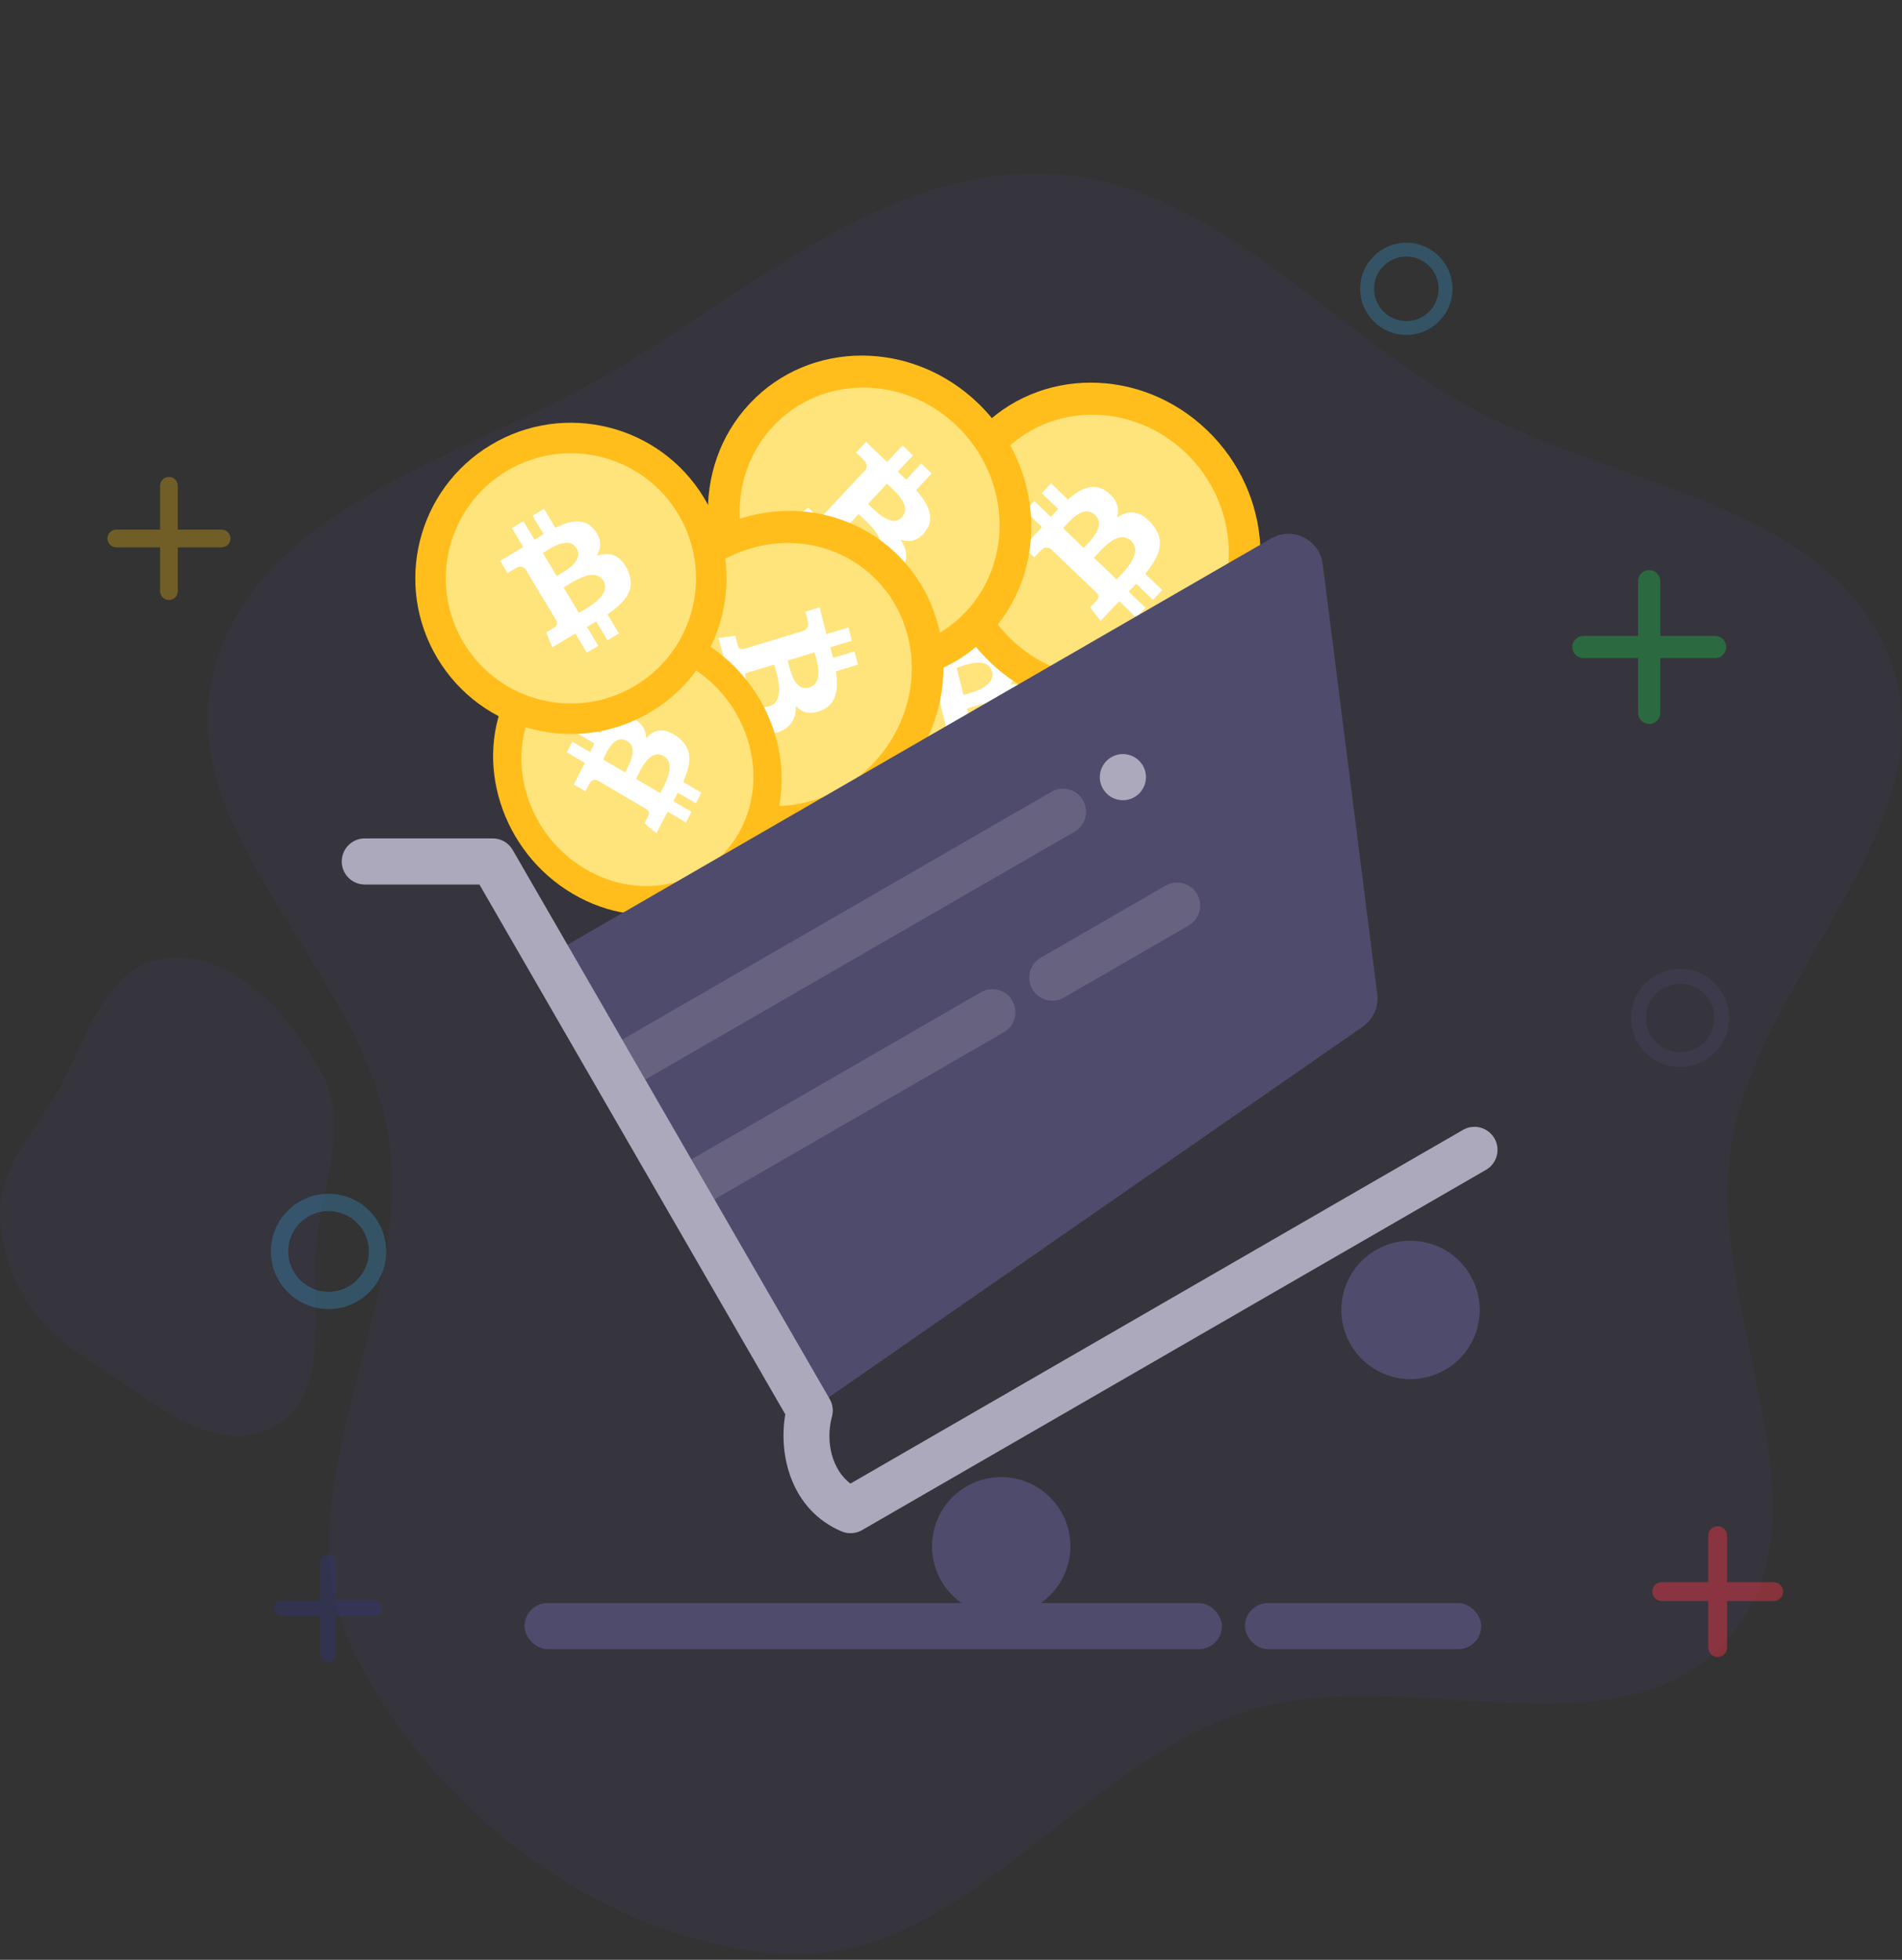 <svg viewBox="0 0 330 340" fill="none" xmlns="http://www.w3.org/2000/svg">
<rect x="0" y="0" width="330" height="340" fill="#333333" stroke="none"/>
<path opacity="0.06" fill-rule="evenodd" clip-rule="evenodd" d="M181.69 30.143C209.557 31.171 229.299 55.822 253.453 69.767C279.094 84.572 317.88 86.803 328.022 114.632C338.318 142.881 305.302 168.912 300.4 198.578C295.656 227.283 318.992 262.047 300.018 284.094C281.059 306.124 243.176 287.902 215.613 297.1C186.428 306.84 166.157 341.202 135.47 339.005C104.497 336.788 74.598 314.03 61.117 286.04C48.076 258.962 71.68 227.693 67.522 197.925C63.392 168.348 28.948 144.191 37.301 115.52C45.49 87.412 81.252 79.238 106.443 64.343C130.65 50.029 153.591 29.106 181.69 30.143Z" fill="#6857E5"/>
<path opacity="0.06" fill-rule="evenodd" clip-rule="evenodd" d="M28.63 166.228C17.341 167.581 14.822 182.277 8.528 191.794C3.379 199.58 -1.149 204.733 0.261 213.974C1.746 223.707 6.927 230.646 15.249 235.84C25.482 242.226 37.014 253.278 47.584 247.473C58.095 241.7 53.466 225.907 55.064 213.974C56.361 204.292 60.527 194.664 55.801 186.128C50.068 175.772 40.337 164.825 28.63 166.228Z" fill="#6857E5"/>
<path opacity="0.5" fill-rule="evenodd" clip-rule="evenodd" d="M288.312 274.492C287.409 274.492 286.677 275.224 286.677 276.126C286.677 277.029 287.409 277.761 288.312 277.761L296.386 277.761L296.386 285.836C296.386 286.738 297.118 287.47 298.021 287.47C298.924 287.47 299.655 286.738 299.655 285.836L299.655 277.761H307.73C308.633 277.761 309.365 277.029 309.365 276.126C309.365 275.224 308.633 274.492 307.73 274.492H299.655L299.655 266.417C299.655 265.515 298.924 264.783 298.021 264.783C297.118 264.783 296.386 265.515 296.386 266.417L296.386 274.492L288.312 274.492Z" fill="#DC3545"/>
<path opacity="0.4" fill-rule="evenodd" clip-rule="evenodd" d="M284.219 100.825C284.219 99.763 285.08 98.902 286.142 98.902C287.204 98.902 288.065 99.763 288.065 100.825L288.065 110.325H297.565C298.627 110.325 299.488 111.186 299.488 112.248C299.488 113.31 298.627 114.171 297.565 114.171L288.065 114.171L288.065 123.67C288.065 124.732 287.204 125.593 286.142 125.593C285.08 125.593 284.219 124.732 284.219 123.67L284.219 114.171L274.72 114.171C273.658 114.171 272.797 113.31 272.797 112.248C272.797 111.186 273.658 110.325 274.72 110.325L284.219 110.325L284.219 100.825Z" fill="#1DBA44"/>
<path opacity="0.3" fill-rule="evenodd" clip-rule="evenodd" d="M55.553 271.009C55.553 270.266 56.156 269.663 56.9 269.663C57.643 269.663 58.246 270.266 58.246 271.009L58.246 277.659H64.895C65.639 277.659 66.242 278.262 66.242 279.005C66.242 279.749 65.639 280.351 64.895 280.351H58.246L58.246 287.001C58.246 287.744 57.643 288.347 56.9 288.347C56.156 288.347 55.553 287.744 55.553 287.001L55.553 280.351L48.904 280.351C48.16 280.351 47.558 279.749 47.558 279.005C47.558 278.262 48.16 277.659 48.904 277.659L55.553 277.659L55.553 271.009Z" fill="#303392"/>
<path opacity="0.3" fill-rule="evenodd" clip-rule="evenodd" d="M27.775 84.281C27.775 83.432 28.464 82.743 29.314 82.743C30.163 82.743 30.852 83.432 30.852 84.281L30.852 91.881H38.452C39.301 91.881 39.99 92.57 39.99 93.419C39.99 94.269 39.301 94.958 38.452 94.958H30.852L30.852 102.557C30.852 103.407 30.163 104.096 29.314 104.096C28.464 104.096 27.775 103.407 27.775 102.557L27.775 94.958L20.176 94.958C19.326 94.958 18.637 94.269 18.637 93.419C18.637 92.57 19.326 91.881 20.176 91.881L27.775 91.881L27.775 84.281Z" fill="#FFC107"/>
<path d="M174.472 137.876C177.75 151.624 168.386 166.886 153.555 171.964C138.729 177.038 124.048 170.008 120.771 156.259C117.49 142.51 126.854 127.248 141.681 122.172C156.511 117.094 171.192 124.127 174.472 137.876Z" fill="#FFBE1B"/>
<path d="M169.214 139.676C171.851 150.733 164.32 163.007 152.393 167.09C140.47 171.171 128.664 165.517 126.028 154.46C123.389 143.403 130.919 131.129 142.843 127.047C154.77 122.963 166.576 128.619 169.214 139.676Z" fill="#FFE37B"/>
<path d="M154.438 139.651C153.558 137.174 150.968 137.129 147.899 137.914L147.048 134.352L144.716 135.15L145.545 138.618C144.932 138.828 144.308 139.053 143.688 139.278L142.854 135.787L140.523 136.584L141.373 140.145C140.871 140.327 140.377 140.506 139.894 140.671L139.891 140.66L136.674 141.76L137.228 144.075C137.228 144.075 138.943 143.455 138.921 143.495C139.866 143.172 140.295 143.576 140.49 143.986L141.46 148.043C141.525 148.021 141.611 147.995 141.71 147.974C141.632 148.001 141.549 148.029 141.464 148.059L142.822 153.743C142.846 154.033 142.777 154.534 142.117 154.761C142.153 154.775 140.422 155.34 140.422 155.34L140.577 158.088L143.612 157.05C144.177 156.857 144.735 156.676 145.281 156.492L146.143 160.094L148.473 159.298L147.621 155.734C148.264 155.527 148.884 155.32 149.488 155.113L150.335 158.661L152.667 157.863L151.808 154.267C155.679 152.717 158.204 150.86 157.726 147.321C157.343 144.47 155.654 143.718 153.31 143.982C154.509 142.88 155.085 141.463 154.438 139.651ZM153.016 148.47C153.661 151.161 148.629 152.551 147.049 153.093L145.909 148.32C147.49 147.78 152.345 145.662 153.016 148.47ZM150.322 142.107C150.907 144.557 146.703 145.685 145.387 146.136L144.352 141.807C145.669 141.357 149.711 139.553 150.322 142.107Z" fill="white"/>
<path d="M196.727 113.418C200.528 128.407 191.414 144.263 176.369 148.834C161.33 153.402 146.053 144.955 142.254 129.966C138.451 114.977 147.565 99.119 162.606 94.55C177.649 89.979 192.926 98.428 196.727 113.418V113.418Z" fill="#FFBE1B"/>
<path d="M191.393 115.054C194.448 127.109 187.117 139.859 175.018 143.532C162.923 147.202 150.638 140.406 147.585 128.351C144.528 116.295 151.858 103.545 163.954 99.873C176.053 96.2 188.338 102.998 191.393 115.054V115.054Z" fill="#FFE37B"/>
<path d="M176.242 114.134C175.262 111.416 172.605 111.211 169.484 111.87L168.497 107.987L166.132 108.704L167.092 112.485C166.47 112.674 165.837 112.879 165.209 113.083L164.243 109.277L161.879 109.994L162.863 113.876C162.354 114.042 161.853 114.204 161.363 114.353L161.36 114.341L158.096 115.33L158.738 117.854C158.738 117.854 160.477 117.291 160.456 117.332C161.414 117.042 161.867 117.503 162.079 117.955L163.203 122.379C163.269 122.359 163.356 122.336 163.457 122.32C163.378 122.344 163.294 122.369 163.207 122.396L164.78 128.593C164.815 128.908 164.76 129.442 164.09 129.646C164.127 129.664 162.371 130.167 162.371 130.167L162.617 133.132L165.696 132.199C166.269 132.026 166.835 131.864 167.389 131.7L168.388 135.627L170.751 134.911L169.764 131.025C170.416 130.842 171.046 130.657 171.659 130.47L172.64 134.339L175.005 133.621L174.011 129.7C177.93 128.266 180.46 126.421 179.858 122.584C179.374 119.494 177.619 118.583 175.223 118.726C176.418 117.612 176.963 116.122 176.242 114.134V114.134ZM175.065 123.536C175.812 126.471 170.697 127.662 169.094 128.15L167.773 122.946C169.377 122.46 174.288 120.475 175.065 123.536ZM172.101 116.528C172.778 119.198 168.504 120.159 167.168 120.564L165.97 115.844C167.306 115.439 171.393 113.743 172.101 116.528Z" fill="white"/>
<path d="M209.465 74.672C220.962 85.74 221.838 103.707 211.42 114.801C201.006 125.89 183.239 125.91 171.743 114.841C160.244 103.773 159.367 85.806 169.782 74.715C180.199 63.621 197.967 63.603 209.465 74.672V74.672Z" fill="#FFBE1B"/>
<path d="M205.772 78.606C215.018 87.507 215.723 101.955 207.345 110.877C198.969 119.795 184.681 119.811 175.436 110.909C166.188 102.008 165.483 87.559 173.859 78.64C182.236 69.718 196.525 69.704 205.772 78.606V78.606Z" fill="#FFE37B"/>
<path d="M192.198 85.411C189.908 83.584 187.557 84.652 185.28 86.662L182.357 83.859L180.749 85.566L183.595 88.295C183.172 88.744 182.749 89.211 182.329 89.676L179.465 86.928L177.858 88.634L180.779 91.437C180.439 91.814 180.104 92.184 179.771 92.538L179.761 92.53L177.543 94.883L179.443 96.705C179.443 96.705 180.606 95.421 180.61 95.465C181.262 94.774 181.892 94.95 182.315 95.231L185.645 98.424C185.69 98.377 185.751 98.317 185.827 98.256C185.773 98.313 185.716 98.373 185.657 98.436L190.322 102.911C190.52 103.159 190.761 103.634 190.307 104.118C190.347 104.115 189.137 105.358 189.137 105.358L190.942 107.735L193.035 105.514C193.425 105.101 193.816 104.701 194.194 104.304L197.151 107.139L198.758 105.434L195.833 102.629C196.284 102.17 196.715 101.721 197.131 101.278L200.042 104.072L201.65 102.365L198.7 99.534C201.232 96.5 202.37 93.768 199.797 90.825C197.725 88.454 195.754 88.507 193.811 89.745C194.219 88.251 193.876 86.745 192.198 85.411V85.411ZM196.269 93.862C198.479 95.98 194.808 99.368 193.719 100.525L189.803 96.768C190.894 95.611 193.965 91.651 196.269 93.862ZM189.995 89.355C192.004 91.284 188.918 94.085 188.01 95.049L184.458 91.641C185.366 90.678 187.898 87.345 189.995 89.355Z" fill="white"/>
<path d="M171.664 110.03C161.264 121.105 143.524 121.123 132.041 110.069C120.563 99.019 119.687 81.081 130.088 70.008C140.488 58.931 158.228 58.913 169.707 69.963C181.189 81.016 182.064 98.955 171.664 110.03V110.03Z" fill="#FFBE1B"/>
<path d="M167.593 106.112C159.229 115.019 144.962 115.033 135.728 106.144C126.498 97.258 125.793 82.831 134.158 73.926C142.521 65.018 156.788 65.003 166.019 73.89C175.253 82.778 175.957 97.206 167.593 106.112V106.112Z" fill="#FFE37B"/>
<path d="M160.557 92.202C162.292 89.934 161.097 87.461 158.954 85.017L161.645 82.146L159.84 80.405L157.22 83.201C156.746 82.743 156.252 82.285 155.762 81.829L158.4 79.016L156.597 77.276L153.906 80.146C153.508 79.777 153.118 79.414 152.743 79.053L152.751 79.044L150.264 76.643L148.515 78.51C148.515 78.51 149.87 79.77 149.826 79.773C150.556 80.478 150.409 81.118 150.146 81.54L147.08 84.811C147.13 84.859 147.194 84.925 147.259 85.007C147.199 84.949 147.135 84.886 147.069 84.823L142.773 89.405C142.532 89.597 142.064 89.821 141.553 89.33C141.557 89.372 140.242 88.064 140.242 88.064L137.927 89.805L140.275 92.07C140.712 92.492 141.135 92.914 141.554 93.324L138.833 96.228L140.635 97.967L143.328 95.094C143.814 95.581 144.289 96.047 144.757 96.498L142.076 99.357L143.88 101.097L146.598 98.199C149.789 100.957 152.606 102.264 155.456 99.76C157.751 97.743 157.601 95.711 156.255 93.65C157.784 94.143 159.29 93.865 160.557 92.202V92.202ZM152.213 95.976C150.18 98.147 146.575 94.2 145.352 93.022L148.958 89.175C150.181 90.355 154.335 93.713 152.213 95.976ZM156.462 89.739C154.611 91.713 151.627 88.396 150.609 87.414L153.879 83.924C154.898 84.907 158.392 87.679 156.462 89.739Z" fill="white"/>
<path d="M142.483 144.157C127.442 148.722 112.166 140.27 108.366 125.277C104.569 110.29 113.683 94.435 128.725 89.872C143.767 85.304 159.043 93.756 162.842 108.745C166.642 123.736 157.526 139.591 142.483 144.157V144.157Z" fill="#FFBE1B"/>
<path d="M141.136 138.842C129.039 142.513 116.755 135.716 113.699 123.659C110.644 111.606 117.974 98.856 130.071 95.186C142.168 91.513 154.453 98.309 157.508 110.363C160.565 122.419 153.233 135.17 141.136 138.842V138.842Z" fill="#FFE37B"/>
<path d="M142.5 123.264C145.188 122.166 145.514 119.526 145.022 116.467L148.843 115.308L148.258 113L144.538 114.128C144.384 113.521 144.215 112.905 144.047 112.292L147.792 111.157L147.207 108.85L143.387 110.008C143.25 109.511 143.117 109.023 142.995 108.545L143.007 108.541L142.201 105.357L139.718 106.111C139.718 106.111 140.182 107.806 140.143 107.787C140.38 108.722 139.91 109.192 139.46 109.424L135.107 110.744C135.123 110.809 135.142 110.894 135.153 110.993C135.134 110.916 135.113 110.834 135.091 110.749L128.993 112.598C128.686 112.647 128.169 112.617 128.003 111.964C127.984 112.002 127.578 110.286 127.578 110.286L124.684 110.67L125.445 113.674C125.586 114.233 125.716 114.786 125.849 115.327L121.985 116.5L122.569 118.806L126.392 117.646C126.54 118.283 126.69 118.897 126.842 119.495L123.035 120.649L123.62 122.957L127.478 121.788C128.686 125.6 130.359 128.017 134.116 127.241C137.142 126.616 138.112 124.836 138.087 122.472C139.112 123.602 140.534 124.071 142.5 123.264V123.264ZM133.419 122.541C130.531 123.418 129.616 118.411 129.219 116.847L134.339 115.295C134.735 116.86 136.431 121.628 133.419 122.541ZM140.371 119.277C137.743 120.073 137.013 115.887 136.683 114.584L141.327 113.176C141.657 114.479 143.111 118.445 140.371 119.277Z" fill="white"/>
<path d="M121.866 111.309C134.204 118.625 139.158 134.343 132.928 146.416C126.701 158.485 111.648 162.341 99.31 155.024C86.97 147.71 82.016 131.992 88.243 119.922C94.472 107.849 109.526 103.994 121.866 111.309V111.309Z" fill="#FFBE1B"/>
<path d="M119.658 115.59C129.58 121.473 133.564 134.113 128.554 143.823C123.546 153.528 111.44 156.629 101.518 150.745C91.594 144.863 87.61 132.223 92.618 122.516C97.627 112.807 109.734 109.707 119.658 115.59V115.59Z" fill="#FFE37B"/>
<path d="M109.722 124.598C107.356 123.479 105.617 124.925 104.161 127.186L101.03 125.342L100.07 127.192L103.119 128.988C102.866 129.474 102.618 129.977 102.372 130.477L99.303 128.669L98.343 130.518L101.473 132.363C101.273 132.768 101.077 133.166 100.878 133.55L100.868 133.544L99.542 136.095L101.578 137.294C101.578 137.294 102.261 135.912 102.275 135.95C102.664 135.2 103.239 135.22 103.662 135.377L107.229 137.478C107.256 137.426 107.294 137.36 107.344 137.29C107.312 137.352 107.277 137.418 107.243 137.486L112.239 140.429C112.465 140.605 112.781 140.972 112.51 141.496C112.544 141.485 111.811 142.841 111.811 142.841L113.896 144.549L115.146 142.141C115.38 141.693 115.616 141.257 115.844 140.826L119.011 142.69L119.971 140.843L116.837 138.997C117.112 138.496 117.371 138.008 117.619 137.528L120.738 139.366L121.698 137.515L118.537 135.653C119.968 132.434 120.291 129.782 117.423 127.74C115.113 126.094 113.458 126.564 112.104 128.072C112.099 126.668 111.455 125.414 109.722 124.598V124.598ZM115.149 131.174C117.516 132.567 115.205 136.342 114.555 137.596L110.36 135.125C111.011 133.871 112.681 129.72 115.149 131.174ZM108.783 128.548C110.936 129.817 108.982 132.949 108.439 133.994L104.634 131.753C105.176 130.708 106.538 127.226 108.783 128.548Z" fill="white"/>
<path d="M122.19 86.435C129.867 99.213 125.731 115.797 112.951 123.477C100.175 131.153 83.59 127.019 75.915 114.241C68.235 101.463 72.37 84.878 85.147 77.2C97.927 69.521 114.512 73.657 122.19 86.435Z" fill="#FFBE1B"/>
<path d="M117.659 89.158C123.834 99.434 120.508 112.771 110.229 118.947C99.955 125.12 86.618 121.795 80.445 111.519C74.269 101.243 77.594 87.905 87.87 81.731C98.147 75.555 111.485 78.882 117.659 89.158Z" fill="#FFE37B"/>
<path d="M103.218 92.027C101.57 89.802 99.059 90.232 96.355 91.548L94.384 88.273L92.394 89.468L94.312 92.656C93.789 92.97 93.26 93.302 92.736 93.631L90.805 90.421L88.816 91.615L90.784 94.889C90.359 95.157 89.94 95.419 89.528 95.667L89.522 95.657L86.776 97.303L88.057 99.432C88.057 99.432 89.51 98.522 89.502 98.563C90.308 98.08 90.853 98.391 91.172 98.75L93.417 102.48C93.473 102.447 93.547 102.406 93.636 102.368C93.57 102.408 93.498 102.45 93.426 102.494L96.57 107.721C96.687 107.996 96.782 108.491 96.219 108.83C96.258 108.837 94.772 109.698 94.772 109.698L95.809 112.316L98.399 110.761C98.881 110.472 99.36 110.196 99.828 109.92L101.821 113.231L103.81 112.038L101.838 108.761C102.391 108.445 102.922 108.132 103.437 107.822L105.399 111.085L107.389 109.89L105.401 106.584C108.631 104.383 110.465 102.134 108.863 98.812C107.573 96.137 105.702 95.721 103.528 96.404C104.328 95.123 104.426 93.653 103.218 92.027ZM104.694 100.78C106.184 103.254 101.783 105.512 100.435 106.323L97.795 101.934C99.144 101.125 103.141 98.198 104.694 100.78ZM100.043 95.144C101.397 97.396 97.71 99.251 96.586 99.926L94.192 95.946C95.316 95.271 98.63 92.796 100.043 95.144Z" fill="white"/>
<path d="M94.989 165.906L220.541 93.419C224.254 91.275 228.953 93.606 229.493 97.86L238.954 172.445C239.236 174.663 238.26 176.854 236.423 178.129L140.489 244.715L94.989 165.906Z" fill="#4F4B6C"/>
<path fill-rule="evenodd" clip-rule="evenodd" d="M63.292 145.452C61.083 145.452 59.292 147.243 59.292 149.452C59.292 151.661 61.083 153.452 63.292 153.452L83.18 153.452L136.249 245.371C135.015 252.487 137.285 261.939 145.994 265.667C147.152 266.163 148.477 266.084 149.568 265.454L257.821 202.954C259.734 201.849 260.39 199.403 259.285 197.49C258.181 195.576 255.734 194.921 253.821 196.026L147.547 257.383C144.401 254.994 143.205 250.264 144.304 245.919C144.629 244.886 144.537 243.726 143.953 242.715L88.953 147.452C88.239 146.214 86.918 145.452 85.489 145.452L63.292 145.452Z" fill="#ACA9BC"/>
<ellipse cx="173.712" cy="268.258" rx="12" ry="12" transform="rotate(-30 173.712 268.258)" fill="#4F4B6C"/>
<ellipse cx="244.726" cy="227.258" rx="12" ry="12" transform="rotate(-30 244.726 227.258)" fill="#4F4B6C"/>
<circle r="4" transform="matrix(0.866 -0.5 0.5 0.866 194.824 134.825)" fill="#ACA9BC"/>
<path opacity="0.25" d="M107.953 180.361L182.432 137.361C184.345 136.256 186.791 136.912 187.896 138.825C189 140.738 188.345 143.184 186.432 144.289L111.953 187.289L107.953 180.361Z" fill="#ACA9BC"/>
<path opacity="0.25" d="M119.953 201.145L170.183 172.145C172.096 171.041 174.542 171.696 175.647 173.609C176.752 175.523 176.096 177.969 174.183 179.074L123.953 208.073L119.953 201.145Z" fill="#ACA9BC"/>
<path opacity="0.25" d="M179.111 171.609C178.007 169.696 178.662 167.25 180.575 166.145L202.226 153.645C204.139 152.541 206.585 153.196 207.69 155.11C208.795 157.023 208.139 159.469 206.226 160.574L184.575 173.074C182.662 174.178 180.216 173.523 179.111 171.609Z" fill="#ACA9BC"/>
<rect x="91" y="278.106" width="121" height="8" rx="4" fill="#4F4B6C"/>
<rect x="216" y="278.106" width="41" height="8" rx="4" fill="#4F4B6C"/>
<path opacity="0.3" fill-rule="evenodd" clip-rule="evenodd" d="M57 224.106C60.866 224.106 64 220.972 64 217.106C64 213.24 60.866 210.106 57 210.106C53.134 210.106 50 213.24 50 217.106C50 220.972 53.134 224.106 57 224.106ZM57 227.106C62.523 227.106 67 222.629 67 217.106C67 211.583 62.523 207.106 57 207.106C51.477 207.106 47 211.583 47 217.106C47 222.629 51.477 227.106 57 227.106Z" fill="#38A1DC"/>
<path opacity="0.3" fill-rule="evenodd" clip-rule="evenodd" d="M244 55.706C247.093 55.706 249.6 53.199 249.6 50.106C249.6 47.013 247.093 44.506 244 44.506C240.907 44.506 238.4 47.013 238.4 50.106C238.4 53.199 240.907 55.706 244 55.706ZM244 58.106C248.418 58.106 252 54.524 252 50.106C252 45.687 248.418 42.106 244 42.106C239.582 42.106 236 45.687 236 50.106C236 54.524 239.582 58.106 244 58.106Z" fill="#38A1DC"/>
<path opacity="0.3" fill-rule="evenodd" clip-rule="evenodd" d="M291.5 182.556C294.786 182.556 297.45 179.892 297.45 176.606C297.45 173.32 294.786 170.656 291.5 170.656C288.214 170.656 285.55 173.32 285.55 176.606C285.55 179.892 288.214 182.556 291.5 182.556ZM291.5 185.106C296.194 185.106 300 181.3 300 176.606C300 171.911 296.194 168.106 291.5 168.106C286.806 168.106 283 171.911 283 176.606C283 181.3 286.806 185.106 291.5 185.106Z" fill="#4F4B6C"/>
</svg>
